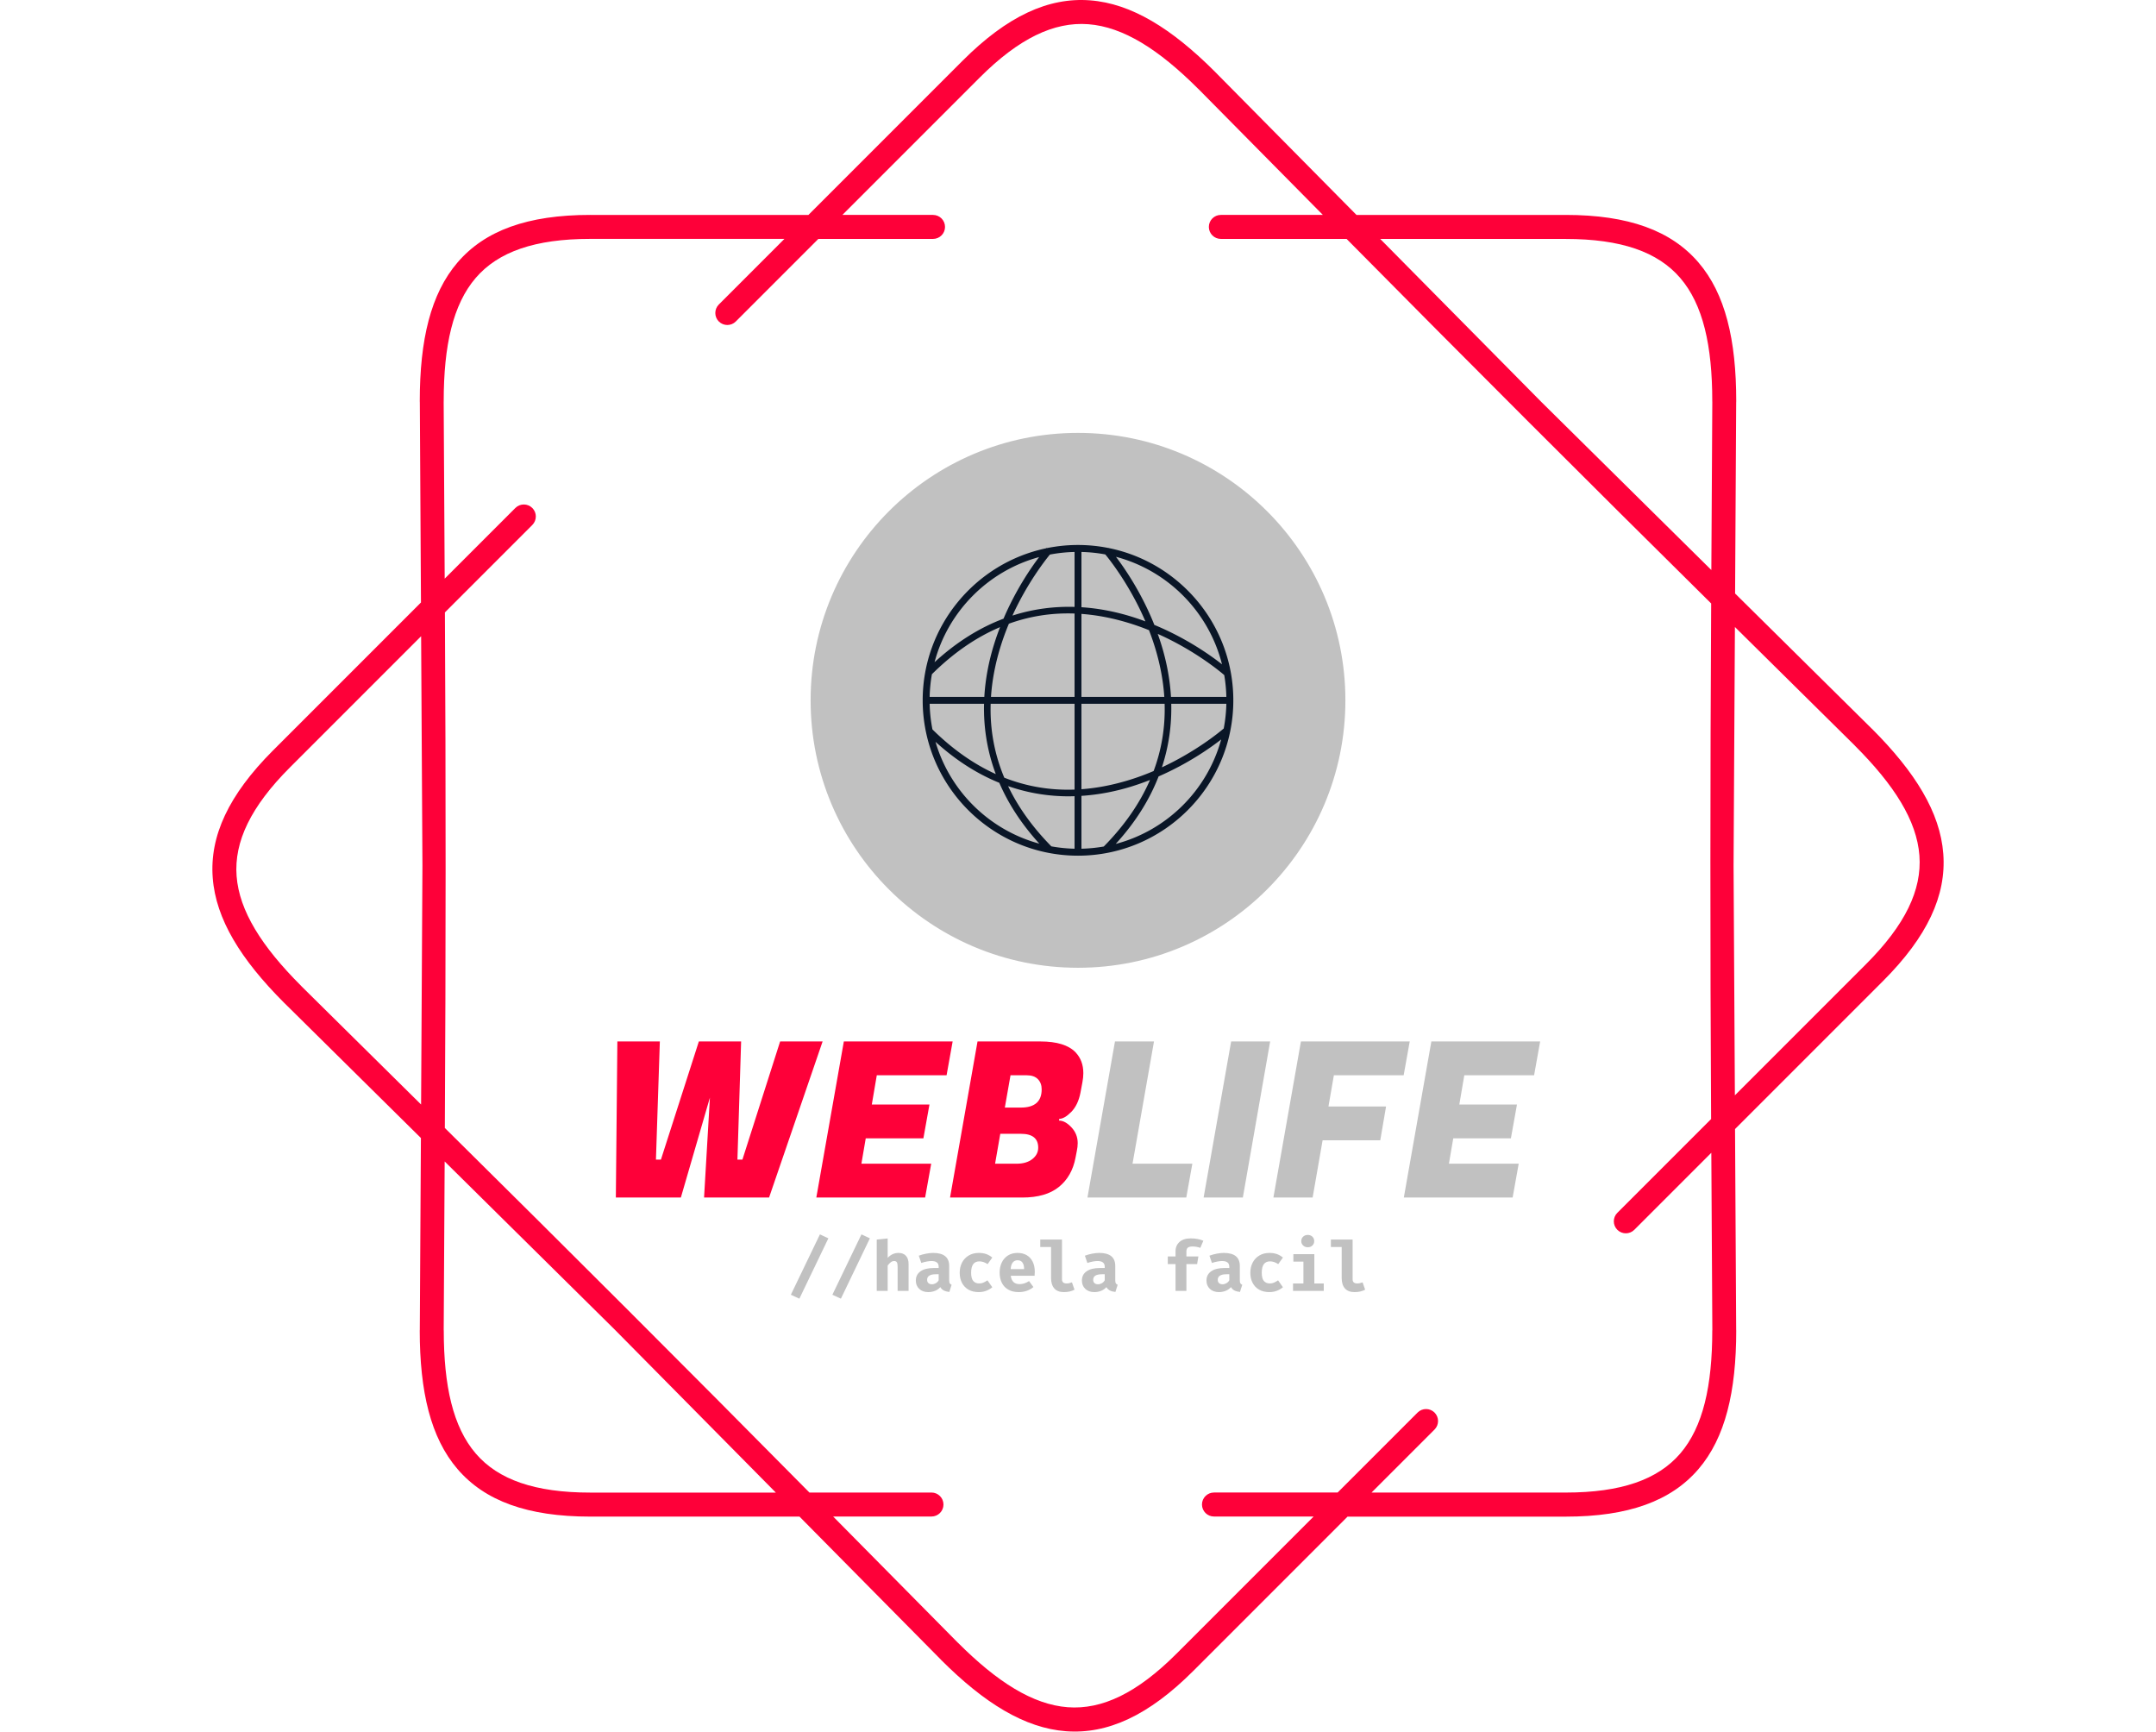 <svg xmlns="http://www.w3.org/2000/svg" version="1.1" xmlns:xlink="http://www.w3.org/1999/xlink" xmlns:svgjs="http://svgjs.dev/svgjs" width="1000" height="803" viewBox="0 0 1000 803"><g transform="matrix(1,0,0,1,0,0)"><svg viewBox="0 0 448 360" data-background-color="#0a1627" preserveAspectRatio="xMidYMid meet" height="803" width="1000" xmlns="http://www.w3.org/2000/svg" xmlns:xlink="http://www.w3.org/1999/xlink"><defs></defs><g id="tight-bounds" transform="matrix(1,0,0,1,0,0)"><svg viewBox="0 0 448 360" height="360" width="448"><g><svg></svg></g><g><svg viewBox="0 0 448 360" height="360" width="448"><g><path d="M193.855 44.683c1.378 0 2.494 1.116 2.495 2.494 0 1.378-1.116 2.494-2.495 2.495h-23.846l-17.167 17.167c-0.973 0.973-2.551 0.973-3.53 0-0.973-0.973-0.973-2.551 0-3.529l13.644-13.645h-40.378c-11.518 0-19.151 2.688-23.815 8.113-4.739 5.519-6.66 14.056-6.66 25.63 0 0.069 0 0.137-0.006 0.206l0.212 36.692 14.692-14.692c0.973-0.973 2.551-0.973 3.53 0 0.973 0.973 0.973 2.551 0 3.53l-18.178 18.178c0.206 35.832 0.193 71.358-0.013 107.19 25.486 25.2 50.617 50.312 75.811 75.791h25.38c1.378 0 2.494 1.116 2.495 2.495 0 1.378-1.116 2.494-2.495 2.494h-20.448l25.942 26.241 0.006-0.006c8.188 8.188 15.577 12.859 22.824 13.413 7.146 0.543 14.442-2.956 22.586-11.093l28.555-28.555h-20.722c-1.378 0-2.494-1.116-2.495-2.494 0-1.378 1.116-2.494 2.495-2.495h25.711l16.625-16.625c0.973-0.973 2.551-0.973 3.529 0 0.973 0.973 0.973 2.551 0 3.53l-13.101 13.102h40.377c11.518 0 19.151-2.688 23.815-8.113 4.739-5.519 6.66-14.056 6.66-25.63h0.013l-0.212-36.898-16.014 16.014c-0.973 0.973-2.551 0.973-3.53 0-0.973-0.973-0.973-2.551 0-3.53l19.5-19.5c-0.206-35.832-0.193-71.358 0.013-107.19-25.486-25.2-50.617-50.312-75.811-75.791h-26.147c-1.378 0-2.494-1.116-2.495-2.495 0-1.378 1.116-2.494 2.495-2.494h21.215l-25.824-26.123c-0.044-0.037-0.081-0.075-0.124-0.112-8.188-8.188-15.577-12.859-22.824-13.413-7.146-0.543-14.442 2.956-22.586 11.093l-28.555 28.555h18.858zM122.578 44.683h45.367l32.078-32.078c9.248-9.248 17.81-13.195 26.484-12.534 8.568 0.649 16.956 5.824 25.985 14.854 0.05 0.05 0.094 0.094 0.137 0.143l29.278 29.615h43.508c13.071 0 21.919 3.268 27.594 9.871 5.6 6.517 7.864 16.101 7.864 28.867 0 0.081-0.006 0.156-0.012 0.23l-0.225 39.742 28.43 28.112 0.006-0.006c9.03 9.03 14.206 17.411 14.854 25.985 0.661 8.674-3.293 17.236-12.534 26.484l-30.768 30.768 0.237 41.843h0.012c0 12.765-2.27 22.35-7.864 28.867-5.675 6.604-14.524 9.872-27.594 9.871h-45.366l-32.078 32.078c-9.248 9.248-17.81 13.195-26.484 12.534-8.568-0.649-16.956-5.824-25.985-14.854l0.006-0.006-29.421-29.758h-43.509c-13.071 0-21.919-3.268-27.594-9.872-5.6-6.517-7.864-16.101-7.863-28.866h0.012l0.231-39.972-28.293-27.969c-0.05-0.044-0.1-0.087-0.143-0.137-9.03-9.03-14.206-17.411-14.854-25.985-0.661-8.674 3.293-17.236 12.534-26.484l30.768-30.768-0.237-41.607c-0.006-0.075-0.012-0.156-0.012-0.23 0-12.765 2.27-22.35 7.864-28.867 5.675-6.604 14.524-9.872 27.594-9.871zM87.682 179.997l-0.274-47.724-27.276 27.276c-8.138 8.138-11.636 15.44-11.094 22.587 0.549 7.246 5.226 14.642 13.413 22.823 0.037 0.037 0.081 0.081 0.113 0.125l24.837 24.551 0.281-49.644zM92.303 241.483l-0.2 35.09h0.013c0 11.58 1.921 20.117 6.66 25.63 4.664 5.432 12.297 8.113 23.815 8.113h38.576l-33.55-33.936-35.308-34.903zM325.415 49.672h-38.575l33.549 33.936 35.308 34.902 0.2-34.884c-0.006-0.069-0.006-0.137-0.007-0.205 0-11.58-1.921-20.117-6.66-25.63-4.664-5.432-12.297-8.113-23.815-8.113zM360.599 130.352l-0.281 49.645 0.274 47.724 27.276-27.276c8.138-8.138 11.636-15.44 11.094-22.587-0.549-7.252-5.226-14.642-13.413-22.824l0.006-0.006-24.956-24.669z" fill="#fe0039" data-fill-palette-color="tertiary"></path></g><g transform="matrix(1,0,0,1,127.377,90)"><svg viewBox="0 0 193.246 180" height="180" width="193.246"><g><svg viewBox="0 0 224 208.646" height="180" width="193.246"><g transform="matrix(1,0,0,1,0,146.659)"><svg viewBox="0 0 224 61.987" height="61.987" width="224"><g><svg viewBox="0 0 224 61.987" height="61.987" width="224"><g><svg viewBox="0 0 224 37.612" height="37.612" width="224"><g transform="matrix(1,0,0,1,0,0)"><svg width="224" viewBox="4.7 -36 213.24 36" height="37.612" data-palette-color="#fe0039"><g class="undefined-text-0" data-fill-palette-color="primary" id="text-0"><path d="M23.85-36L33.6-36 32.75-8.75 33.9-8.75 42.6-36 52.4-36 40.05 0 25.05 0 26.4-23.05 19.7 0 4.7 0 5.05-36 14.85-36 13.95-8.75 15.1-8.75 23.85-36ZM77.45-7.8L76.05 0 50.95 0 57.3-36 82.4-36 81-28.2 64.9-28.2 63.75-21.45 77.05-21.45 75.65-13.65 62.35-13.65 61.35-7.8 77.45-7.8ZM88.14-36L102.64-36Q108.34-36 110.75-33.5L110.75-33.5Q112.55-31.6 112.55-28.7L112.55-28.7Q112.55-27.7 112.34-26.6L112.34-26.6 111.89-24.2Q111.34-21.35 109.77-19.75 108.19-18.15 107-18.15L107-18.15 106.94-17.75Q108.34-17.75 109.8-16.2 111.25-14.65 111.25-12.55L111.25-12.55Q111.25-11.7 111.05-10.75L111.05-10.75 110.75-9.2Q109.94-4.9 106.92-2.45 103.89 0 98.5 0L98.5 0 81.8 0 88.14-36ZM98.14-14.7L98.14-14.7 93.39-14.7 92.19-7.8 96.94-7.8Q97.05-7.8 97.14-7.8L97.14-7.8Q99.44-7.8 100.8-8.88 102.14-9.95 102.14-11.5L102.14-11.5Q102.14-14.7 98.14-14.7ZM99.5-28.2L99.5-28.2 95.75-28.2 94.44-20.75 98.14-20.75Q102.94-20.75 102.94-24.95L102.94-24.95Q102.94-26.4 102.07-27.3 101.19-28.2 99.5-28.2Z" fill="#fe0039" data-fill-palette-color="primary"></path><path d="M137.7-7.8L136.3 0 113.5 0 119.85-36 128.85-36 123.9-7.8 137.7-7.8ZM146.65-36L155.65-36 149.35 0 140.3 0 146.65-36ZM182.39-21L181.05-13.2 167.75-13.2 165.45 0 156.4 0 162.75-36 187.85-36 186.45-28.2 170.35-28.2 169.1-21 182.39-21ZM212.99-7.8L211.59 0 186.49 0 192.84-36 217.94-36 216.54-28.2 200.44-28.2 199.29-21.45 212.59-21.45 211.19-13.65 197.89-13.65 196.89-7.8 212.99-7.8Z" fill="#c1c1c1" data-fill-palette-color="secondary"></path></g></svg></g></svg></g><g transform="matrix(1,0,0,1,42.784,46.491)"><svg viewBox="0 0 138.432 15.496" height="15.496" width="138.432"><g transform="matrix(1,0,0,1,0,0)"><svg width="138.432" viewBox="1.45 -40.85 414.92 46.45" height="15.496" data-palette-color="#c1c1c1"><path d="M7.6 5.6L1.45 2.75 22.45-40.85 28.55-38 7.6 5.6ZM37.6 5.6L31.45 2.75 52.45-40.85 58.55-38 37.6 5.6ZM71.4-37.9L71.4-23.9Q74.75-27.45 79.2-27.45L79.2-27.45Q82.7-27.45 84.59-25.38 86.5-23.3 86.5-19.5L86.5-19.5 86.5 0 78.59 0 78.59-17.3Q78.59-19.7 78.05-20.65 77.5-21.6 76.05-21.6L76.05-21.6Q74.84-21.6 73.72-20.78 72.59-19.95 71.4-18.35L71.4-18.35 71.4 0 63.5 0 63.5-37.1 71.4-37.9ZM115.84-7.65Q115.84-6.2 116.24-5.5 116.64-4.8 117.59-4.45L117.59-4.45 115.94 0.75Q113.54 0.5 111.94-0.33 110.34-1.15 109.44-2.75L109.44-2.75Q107.94-1 105.64-0.08 103.34 0.85 100.74 0.85L100.74 0.85Q96.64 0.85 94.19-1.48 91.74-3.8 91.74-7.5L91.74-7.5Q91.74-11.8 95.14-14.18 98.54-16.55 104.69-16.55L104.69-16.55 108.24-16.55 108.24-17.5Q108.24-21.6 102.99-21.6L102.99-21.6Q101.64-21.6 99.62-21.23 97.59-20.85 95.69-20.2L95.69-20.2 93.89-25.45Q96.44-26.4 99.22-26.93 101.99-27.45 104.24-27.45L104.24-27.45Q115.84-27.45 115.84-18.05L115.84-18.05 115.84-7.65ZM103.44-4.8Q104.79-4.8 106.17-5.58 107.54-6.35 108.24-7.7L108.24-7.7 108.24-12.05 106.29-12.05Q99.89-12.05 99.89-8.05L99.89-8.05Q99.89-6.5 100.82-5.65 101.74-4.8 103.44-4.8L103.44-4.8ZM137.59-5.4Q139.09-5.4 140.49-5.98 141.89-6.55 143.49-7.65L143.49-7.65 146.99-2.65Q145.09-1.05 142.59-0.1 140.09 0.85 137.14 0.85L137.14 0.85Q132.89 0.85 129.81-0.9 126.74-2.65 125.09-5.8 123.44-8.95 123.44-13.1L123.44-13.1Q123.44-17.25 125.14-20.5 126.84-23.75 129.97-25.6 133.09-27.45 137.29-27.45L137.29-27.45Q140.24-27.45 142.59-26.63 144.94-25.8 146.99-24.1L146.99-24.1 143.59-19.35Q140.69-21.35 137.64-21.35L137.64-21.35Q131.69-21.35 131.69-13.1L131.69-13.1Q131.69-8.95 133.24-7.18 134.79-5.4 137.59-5.4L137.59-5.4ZM160.34-10.95Q161.09-4.9 166.74-4.9L166.74-4.9Q170.14-4.9 173.54-7.1L173.54-7.1 176.69-2.8Q174.74-1.1 172.04-0.13 169.34 0.85 166.09 0.85L166.09 0.85Q161.64 0.85 158.54-0.93 155.44-2.7 153.86-5.88 152.29-9.05 152.29-13.25L152.29-13.25Q152.29-17.25 153.81-20.48 155.34-23.7 158.26-25.58 161.19-27.45 165.24-27.45L165.24-27.45Q169.04-27.45 171.84-25.83 174.64-24.2 176.16-21.13 177.69-18.05 177.69-13.8L177.69-13.8Q177.69-12.15 177.54-10.95L177.54-10.95 160.34-10.95ZM165.24-22.15Q163.09-22.15 161.79-20.58 160.49-19 160.24-15.75L160.24-15.75 169.99-15.75Q169.89-22.15 165.24-22.15L165.24-22.15ZM197.34-37.1L197.34-8.35Q197.34-5.4 200.74-5.4L200.74-5.4Q202.59-5.4 204.54-6.2L204.54-6.2 206.39-0.9Q203.19 0.85 198.74 0.85L198.74 0.85Q194.09 0.85 191.76-1.83 189.44-4.5 189.44-9.35L189.44-9.35 189.44-31.7 181.64-31.7 181.64-37.1 197.34-37.1ZM235.83-7.65Q235.83-6.2 236.23-5.5 236.63-4.8 237.58-4.45L237.58-4.45 235.93 0.75Q233.53 0.5 231.93-0.33 230.33-1.15 229.43-2.75L229.43-2.75Q227.93-1 225.63-0.08 223.33 0.85 220.73 0.85L220.73 0.85Q216.63 0.85 214.18-1.48 211.73-3.8 211.73-7.5L211.73-7.5Q211.73-11.8 215.13-14.18 218.53-16.55 224.68-16.55L224.68-16.55 228.23-16.55 228.23-17.5Q228.23-21.6 222.98-21.6L222.98-21.6Q221.63-21.6 219.61-21.23 217.58-20.85 215.68-20.2L215.68-20.2 213.88-25.45Q216.43-26.4 219.21-26.93 221.98-27.45 224.23-27.45L224.23-27.45Q235.83-27.45 235.83-18.05L235.83-18.05 235.83-7.65ZM223.43-4.8Q224.78-4.8 226.16-5.58 227.53-6.35 228.23-7.7L228.23-7.7 228.23-12.05 226.28-12.05Q219.88-12.05 219.88-8.05L219.88-8.05Q219.88-6.5 220.81-5.65 221.73-4.8 223.43-4.8L223.43-4.8ZM290.38-37.95Q295.48-37.95 299.48-36.25L299.48-36.25 297.28-31.1Q294.73-32.1 291.63-32.1L291.63-32.1Q289.28-32.1 288.25-31.25 287.23-30.4 287.23-28.45L287.23-28.45 287.23-24.9 295.88-24.9 294.98-19.4 287.23-19.4 287.23 0 279.38 0 279.38-19.4 273.78-19.4 273.78-24.9 279.38-24.9 279.38-28.7Q279.38-32.8 282.25-35.38 285.13-37.95 290.38-37.95L290.38-37.95ZM325.83-7.65Q325.83-6.2 326.23-5.5 326.63-4.8 327.58-4.45L327.58-4.45 325.93 0.75Q323.53 0.5 321.93-0.33 320.33-1.15 319.43-2.75L319.43-2.75Q317.93-1 315.63-0.08 313.33 0.85 310.73 0.85L310.73 0.85Q306.63 0.85 304.18-1.48 301.73-3.8 301.73-7.5L301.73-7.5Q301.73-11.8 305.13-14.18 308.53-16.55 314.68-16.55L314.68-16.55 318.23-16.55 318.23-17.5Q318.23-21.6 312.98-21.6L312.98-21.6Q311.63-21.6 309.6-21.23 307.58-20.85 305.68-20.2L305.68-20.2 303.88-25.45Q306.43-26.4 309.2-26.93 311.98-27.45 314.23-27.45L314.23-27.45Q325.83-27.45 325.83-18.05L325.83-18.05 325.83-7.65ZM313.43-4.8Q314.78-4.8 316.15-5.58 317.53-6.35 318.23-7.7L318.23-7.7 318.23-12.05 316.28-12.05Q309.88-12.05 309.88-8.05L309.88-8.05Q309.88-6.5 310.8-5.65 311.73-4.8 313.43-4.8L313.43-4.8ZM347.57-5.4Q349.07-5.4 350.47-5.98 351.87-6.55 353.47-7.65L353.47-7.65 356.97-2.65Q355.07-1.05 352.57-0.1 350.07 0.85 347.12 0.85L347.12 0.85Q342.87 0.85 339.8-0.9 336.72-2.65 335.07-5.8 333.42-8.95 333.42-13.1L333.42-13.1Q333.42-17.25 335.12-20.5 336.82-23.75 339.95-25.6 343.07-27.45 347.27-27.45L347.27-27.45Q350.22-27.45 352.57-26.63 354.92-25.8 356.97-24.1L356.97-24.1 353.57-19.35Q350.67-21.35 347.62-21.35L347.62-21.35Q341.67-21.35 341.67-13.1L341.67-13.1Q341.67-8.95 343.22-7.18 344.77-5.4 347.57-5.4L347.57-5.4ZM374.92-40.45Q376.97-40.45 378.27-39.18 379.57-37.9 379.57-36L379.57-36Q379.57-34.05 378.27-32.8 376.97-31.55 374.92-31.55L374.92-31.55Q372.87-31.55 371.55-32.83 370.22-34.1 370.22-36L370.22-36Q370.22-37.9 371.55-39.18 372.87-40.45 374.92-40.45L374.92-40.45ZM379.67-26.55L379.67-5.4 386.47-5.4 386.47 0 364.27 0 364.27-5.4 371.77-5.4 371.77-21.15 364.52-21.15 364.52-26.55 379.67-26.55ZM407.32-37.1L407.32-8.35Q407.32-5.4 410.72-5.4L410.72-5.4Q412.57-5.4 414.52-6.2L414.52-6.2 416.37-0.9Q413.17 0.85 408.72 0.85L408.72 0.85Q404.07 0.85 401.74-1.83 399.42-4.5 399.42-9.35L399.42-9.35 399.42-31.7 391.62-31.7 391.62-37.1 407.32-37.1Z" opacity="1" transform="matrix(1,0,0,1,0,0)" fill="#c1c1c1" class="undefined-text-1" data-fill-palette-color="secondary" id="text-1"></path></svg></g></svg></g></svg></g></svg></g><g transform="matrix(1,0,0,1,47.55,0)"><svg viewBox="0 0 128.9 128.9" height="128.9" width="128.9"><g><svg></svg></g><g id="icon-0"><svg viewBox="0 0 128.9 128.9" height="128.9" width="128.9"><g><path d="M0 64.45c0-35.595 28.855-64.45 64.45-64.45 35.595 0 64.45 28.855 64.45 64.45 0 35.595-28.855 64.45-64.45 64.45-35.595 0-64.45-28.855-64.45-64.45zM64.45 125.508c33.721 0 61.058-27.337 61.058-61.058 0-33.721-27.337-61.058-61.058-61.058-33.721 0-61.058 27.337-61.058 61.058 0 33.721 27.337 61.058 61.058 61.058z" data-fill-palette-color="accent" fill="#c1c1c1" stroke="transparent"></path><ellipse rx="63.806" ry="63.806" cx="64.45" cy="64.45" fill="#c1c1c1" stroke="transparent" stroke-width="0" fill-opacity="1" data-fill-palette-color="accent"></ellipse></g><g transform="matrix(1,0,0,1,27.013,27.012)"><svg viewBox="0 0 74.874 74.876" height="74.876" width="74.874"><g><svg xmlns="http://www.w3.org/2000/svg" viewBox="5 4.892 90.235 90.237" xml:space="preserve" x="0" y="0" height="74.876" width="74.874" class="icon-x-0" data-fill-palette-color="quaternary" id="x-0"><path d="M59.114 5.797l-0.062-0.071-0.057 0.049a45.187 45.187 0 0 0-17.931 0.031l-0.091-0.081-0.109 0.125C20.411 10.132 5 28.304 5 50.012c0 3.238 0.351 6.396 1.002 9.443l-0.005 0.005 0.008 0.008c4.358 20.353 22.478 35.661 44.112 35.661 24.878 0 45.118-20.239 45.118-45.117 0-21.798-15.539-40.033-36.121-44.215z m33.333 52.391c-1.236 1.058-8.021 6.663-17.964 11.287 2.126-6.416 2.858-12.649 2.722-18.464H93.21a43.153 43.153 0 0 1-0.763 7.177zM72.502 34.714c1.487 4.88 2.377 9.647 2.684 14.298H51.117V24.91c4.515 0.329 9.14 1.22 13.869 2.676a72.14 72.14 0 0 1 5.752 2.047 72.226 72.226 0 0 1 1.764 5.081z m-6.862-9.019c-4.317-1.333-9.223-2.383-14.522-2.726V6.919a43.08 43.08 0 0 1 6.929 0.718c1.675 2.042 7.292 9.279 11.652 19.446a74.241 74.241 0 0 0-4.059-1.388z m-16.523-2.818c-5.681-0.168-11.771 0.513-18.042 2.521 4.203-9.207 9.252-15.739 10.87-17.718a43.093 43.093 0 0 1 7.172-0.762v15.959z m0 1.925v24.209H24.841c0.305-4.631 1.189-9.377 2.665-14.235a73.762 73.762 0 0 1 2.537-7.02c6.103-2.202 12.467-3.193 19.074-2.954zM25.612 34.13c-1.345 4.414-2.394 9.445-2.709 14.881H7.025c0.051-2.241 0.274-4.44 0.656-6.585 6.23-6.174 12.838-10.734 19.797-13.672a76.751 76.751 0 0 0-1.866 5.376z m-2.79 16.882c-0.151 6.403 0.755 13.316 3.412 20.419-6.446-2.918-12.586-7.243-18.398-12.971a43.174 43.174 0 0 1-0.811-7.448h15.797z m1.925 0h24.371v24.922c-7.091 0.256-13.902-0.9-20.413-3.456-2.861-6.827-4.18-13.992-3.958-21.466z m22.701 26.875c0.562 0 1.115-0.021 1.669-0.037v15.254a43.095 43.095 0 0 1-6.739-0.684c-5.452-5.539-9.639-11.378-12.569-17.495 6.105 2.124 12.054 2.962 17.639 2.962z m3.669-0.132c5.297-0.344 10.208-1.381 14.522-2.714a75.06 75.06 0 0 0 5.394-1.9c-2.952 6.785-7.426 13.236-13.428 19.324a43.191 43.191 0 0 1-6.488 0.639V77.755z m13.869-4.606c-4.729 1.456-9.354 2.347-13.869 2.676V51.012h24.164c0.2 6.772-0.865 13.29-3.195 19.532a72.793 72.793 0 0 1-7.1 2.605z m12.139-24.137c-0.316-5.436-1.365-10.467-2.71-14.881a73.569 73.569 0 0 0-1.136-3.418c11.127 4.953 18.607 11.345 19.319 11.965 0.355 2.065 0.562 4.18 0.611 6.334H77.125z m14.82-9.461c-3.275-2.572-10.28-7.564-19.649-11.446-3.67-9.208-8.449-16.212-11.151-19.776 15.116 4.002 26.999 16.025 30.8 31.222zM38.825 8.404c-2.531 3.346-6.821 9.641-10.345 17.893-6.6 2.492-13.363 6.522-20.031 12.64C12.39 24.121 24.04 12.422 38.825 8.404zM8.726 62.062c6.167 5.603 12.413 9.423 18.532 11.903 2.523 5.849 6.272 11.798 11.627 17.671-14.487-3.914-25.968-15.202-30.159-29.574z m52.345 29.653c5.963-6.521 9.939-13.137 12.457-19.606 8.527-3.7 14.958-8.231 18.177-10.734-4.047 14.791-15.783 26.437-30.634 30.34z" fill="#0a1627" data-fill-palette-color="quaternary"></path></svg></g></svg></g></svg></g></svg></g><g></g></svg></g></svg></g></svg></g></svg><rect width="448" height="360" fill="none" stroke="none" visibility="hidden"></rect></g></svg></g></svg>